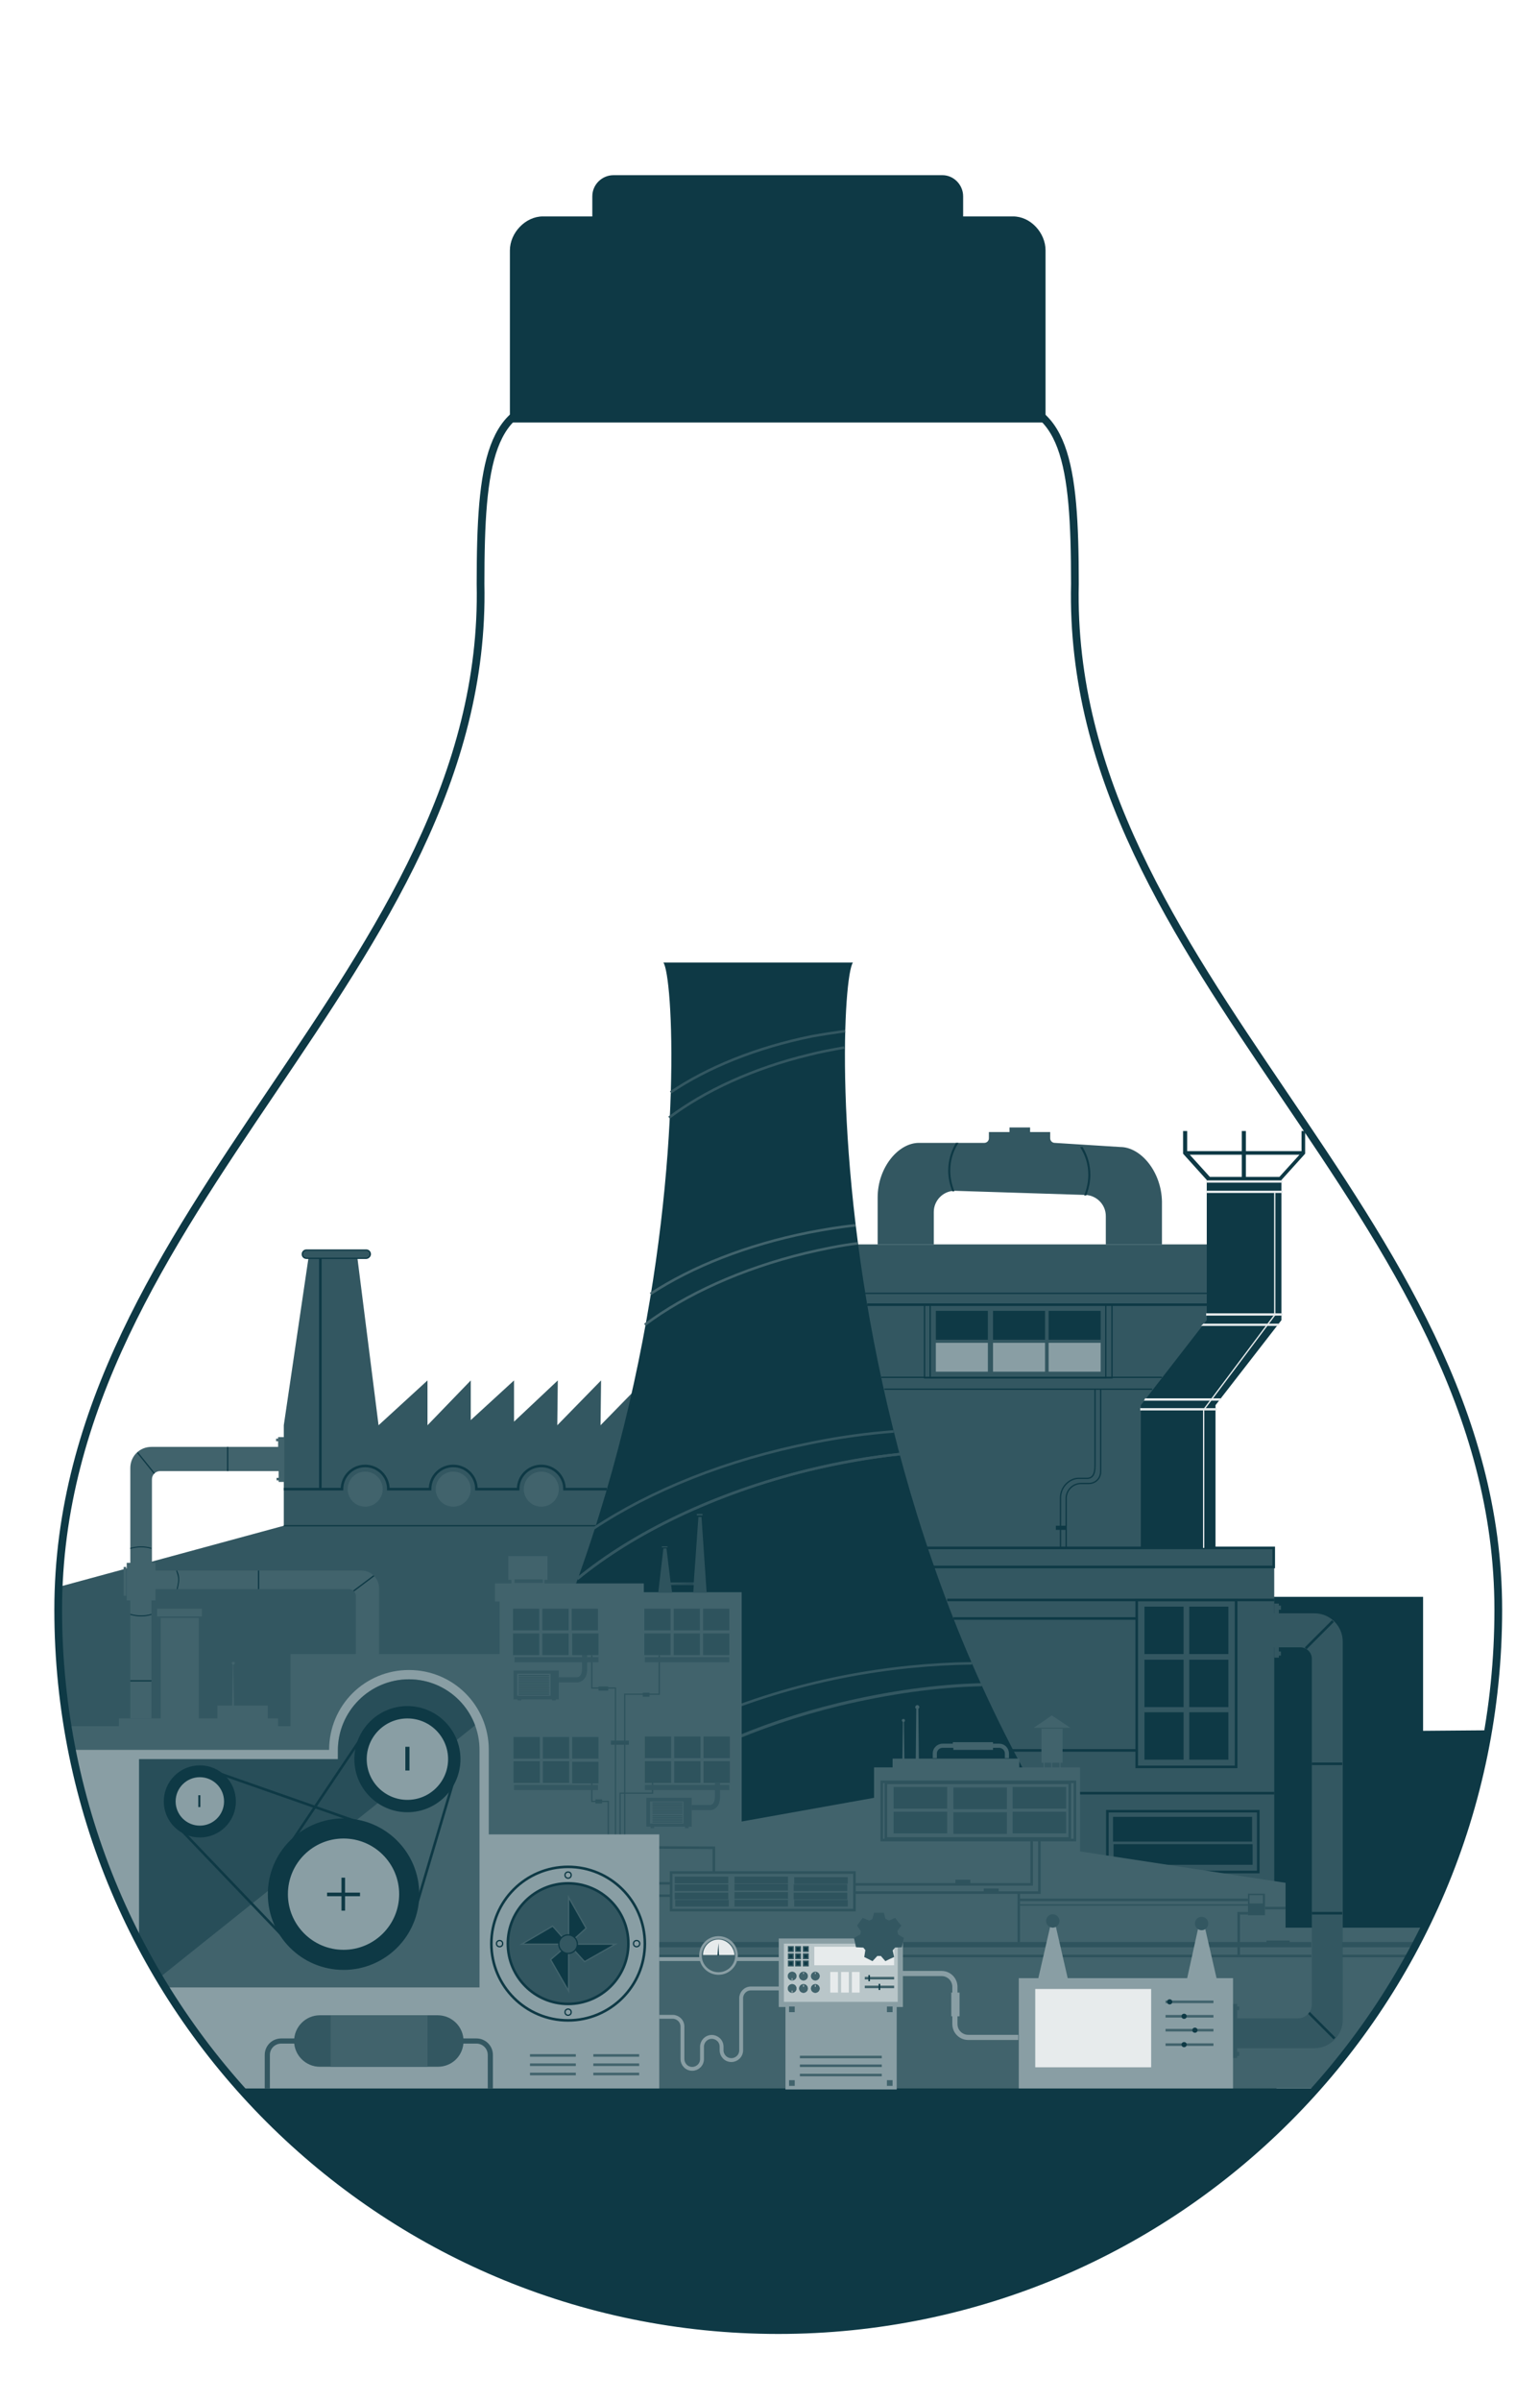 <?xml version="1.0" encoding="utf-8"?>
<!-- Generator: Adobe Illustrator 19.2.1, SVG Export Plug-In . SVG Version: 6.00 Build 0)  -->
<svg version="1.1" id="Layer_1" xmlns="http://www.w3.org/2000/svg" xmlns:xlink="http://www.w3.org/1999/xlink" x="0px" y="0px"
	 viewBox="0 0 299 466" style="enable-background:new 0 0 299 466;" xml:space="preserve">
<style type="text/css">
	.st0{fill:#0E3945;}
	.st1{fill:#335761;}
	.st2{fill:none;stroke:#0E3945;stroke-width:0.25;stroke-miterlimit:10;}
	.st3{fill:#899EA4;}
	.st4{fill:none;stroke:#0E3945;stroke-width:0.5;stroke-miterlimit:10;}
	.st5{fill:#335761;stroke:#0E3945;stroke-width:0.5;stroke-miterlimit:10;}
	.st6{fill:none;stroke:#E7EBEC;stroke-width:0.25;stroke-miterlimit:10;}
	.st7{fill:#41636C;}
	.st8{fill:#335761;stroke:#0E3945;stroke-width:0.25;stroke-miterlimit:10;}
	.st9{clip-path:url(#SVGID_2_);fill:none;stroke:#0E3945;stroke-width:0.25;stroke-miterlimit:10;}
	.st10{clip-path:url(#SVGID_4_);fill:none;stroke:#0E3945;stroke-width:0.25;stroke-miterlimit:10;}
	.st11{clip-path:url(#SVGID_6_);fill:none;stroke:#0E3945;stroke-width:0.25;stroke-miterlimit:10;}
	.st12{clip-path:url(#SVGID_8_);fill:none;stroke:#0E3945;stroke-width:0.25;stroke-miterlimit:10;}
	.st13{clip-path:url(#SVGID_10_);fill:none;stroke:#0E3945;stroke-width:0.25;stroke-miterlimit:10;}
	.st14{fill:none;stroke:#335761;stroke-width:0.5;stroke-miterlimit:10;}
	.st15{fill:none;stroke:#41636C;stroke-width:0.5;stroke-miterlimit:10;}
	.st16{fill:none;stroke:#335761;stroke-miterlimit:10;}
	.st17{clip-path:url(#SVGID_12_);}
	.st18{fill:#2E535D;}
	.st19{fill:none;stroke:#335761;stroke-width:0.25;stroke-miterlimit:10;}
	.st20{fill:none;stroke:#2E535D;stroke-width:0.5;stroke-miterlimit:10;}
	.st21{fill:none;stroke:#2E535D;stroke-miterlimit:10;}
	.st22{fill:none;stroke:#2E535D;stroke-width:0.25;stroke-miterlimit:10;}
	.st23{fill:none;stroke:#899EA4;stroke-width:0.75;stroke-miterlimit:10;}
	.st24{opacity:0.47;clip-path:url(#SVGID_14_);fill:#0E3945;enable-background:new    ;}
	.st25{fill:#B9C6C9;stroke:#899EA4;stroke-miterlimit:10;}
	.st26{fill:#41636C;stroke:#899EA4;stroke-width:0.5;stroke-miterlimit:10;}
	.st27{fill:#E7EBEC;}
	.st28{fill:none;stroke:#899EA4;stroke-miterlimit:10;}
	.st29{fill:#0E3945;stroke:#0E3945;stroke-miterlimit:10;}
	.st30{fill:#899EA4;stroke:#0E3945;stroke-miterlimit:10;}
	.st31{fill:#899EA4;stroke:#0E3945;stroke-width:0.25;stroke-miterlimit:10;}
	.st32{fill:#95A8AD;}
	.st33{fill:#0E3945;stroke:#335761;stroke-width:0.25;stroke-miterlimit:10;}
	.st34{fill:#41636C;stroke:#335761;stroke-width:0.1;stroke-miterlimit:10;}
	.st35{fill:none;stroke:#E7EBEC;stroke-width:0.1;stroke-miterlimit:10;}
	.st36{fill:#0E3945;stroke:#41636C;stroke-width:0.25;stroke-miterlimit:10;}
	.st37{fill:none;stroke:#0E3945;stroke-width:1.5;stroke-miterlimit:10;}
</style>
<g>
	<path id="ground" class="st0" d="M46.6,405.3c25.6,28.7,62.9,46.8,104.4,46.8s78.8-18.1,104.4-46.8H46.6z"/>
	<path class="st1" d="M217.5,222.6l-12.7-0.8c-0.5,0-0.9-0.4-0.9-0.9v-1.2H200v-0.9h-4v0.9h-4v1.2c0,0.5-0.4,0.9-0.9,0.9h-12.7
		c-4,0-8,4.8-8,10.6v9.1h10.9v-6.3c0-2.2,1.8-4.1,4.1-4.1l25.2,0.8c2.2,0,4.1,1.8,4.1,4.1v5.5h10.9v-8.3
		C225.5,227.4,221.5,222.6,217.5,222.6z"/>
	<rect x="164.5" y="241.5" class="st1" width="70.1" height="58.9"/>
	<rect x="180.6" y="253.2" class="st2" width="34.1" height="14.2"/>
	<g>
		<g>
			<rect x="181.7" y="254.4" class="st0" width="10.1" height="5.6"/>
			<rect x="192.8" y="254.4" class="st0" width="10.1" height="5.6"/>
			<rect x="203.6" y="254.4" class="st0" width="10.1" height="5.6"/>
		</g>
		<rect x="181.7" y="260.6" class="st3" width="10.1" height="5.6"/>
		<rect x="192.8" y="260.6" class="st3" width="10.1" height="5.6"/>
		<rect x="203.6" y="260.6" class="st3" width="10.1" height="5.6"/>
	</g>
	<rect x="179.5" y="253.2" class="st2" width="36.4" height="14.2"/>
	<line class="st4" x1="168.4" y1="253.2" x2="234.3" y2="253.2"/>
	<line class="st2" x1="168" y1="251" x2="234.3" y2="251"/>
	<line class="st2" x1="171.1" y1="267.3" x2="225.6" y2="267.3"/>
	<line class="st2" x1="171.7" y1="269.6" x2="223.7" y2="269.6"/>
	<path class="st2" d="M213.7,269.6v16c0,1.3-1,2.3-2.3,2.3h-1.5c-1.6,0-2.9,1.3-2.9,2.9v9.7"/>
	<path class="st2" d="M212.6,269.6V284c0,1.3,0,3-1.7,2.9h-1.5c-1.6,0-3.5,1.5-3.5,3.8v9.7"/>
	<rect x="205" y="296.1" class="st0" width="1.9" height="0.8"/>
	<path class="st0" d="M211.3,228c0,1.4-0.3,2.7-0.8,4h0.1c0.1,0,0.2,0,0.3,0c0.5-1.3,0.8-2.6,0.8-4c0-1.9-0.5-3.7-1.5-5.4h-0.5
		C210.8,224.3,211.3,226.1,211.3,228z"/>
	<path class="st0" d="M184.5,227.2c0-1.9,0.5-3.7,1.6-5.4h-0.5c-1,1.7-1.5,3.5-1.5,5.4c0,1.4,0.3,2.7,0.8,4c0.1,0,0.2,0,0.3,0h0.1
		C184.8,229.9,184.5,228.6,184.5,227.2z"/>
	<path class="st0" d="M276.3,335.9v-26h-41.7v64.3H265l0,0h11.3c5.9-11.9,10.2-24.8,12.4-38.4L276.3,335.9L276.3,335.9z"/>
	<rect x="180.7" y="302.1" class="st1" width="66.7" height="63.8"/>
	<rect x="178.8" y="300.4" class="st5" width="68.5" height="3.7"/>
	<rect x="222.2" y="311.8" class="st0" width="7.6" height="9.2"/>
	<rect x="216.1" y="352.6" class="st0" width="27" height="4.8"/>
	<rect x="216.2" y="357.9" class="st0" width="27" height="4"/>
	<rect x="230.9" y="311.8" class="st0" width="7.6" height="9.2"/>
	<rect x="222.2" y="322.1" class="st0" width="7.6" height="9.2"/>
	<rect x="230.9" y="322.1" class="st0" width="7.6" height="9.2"/>
	<rect x="222.2" y="332.3" class="st0" width="7.6" height="9.2"/>
	<rect x="230.9" y="332.3" class="st0" width="7.6" height="9.2"/>
	<g>
		<rect x="220.7" y="310.5" class="st4" width="19.3" height="32.4"/>
		<line class="st4" x1="220.7" y1="314.1" x2="185.1" y2="314.1"/>
		<line class="st4" x1="220.7" y1="339.7" x2="196.6" y2="339.7"/>
		<line class="st4" x1="247.4" y1="310.5" x2="183.9" y2="310.5"/>
	</g>
	<path class="st0" d="M253.5,219.5h-0.8v3.9h-10.8v-3.9h-0.8v3.9h-10.6v-3.9h-0.8v4.4l4.6,5.1v27.2l-12.8,16.5v27.8H236v-27.8
		l12.8-16.5V229l4.6-5.1v-4.4H253.5z M234.9,228.4l-3.9-4.3h10.1v4.3H234.9z M241.9,224.1h10.4l-3.9,4.3h-6.5V224.1z"/>
	<g>
		<rect x="234.3" y="231.2" class="st6" width="14.6" height="0.2"/>
		<rect x="234.3" y="229.2" class="st6" width="14.6" height="0.2"/>
	</g>
	<g>
		<polygon class="st6" points="248.3,257 233.7,257 233.5,257.2 248.1,257.2 		"/>
		<rect x="234.3" y="255" class="st6" width="14.6" height="0.2"/>
	</g>
	<g>
		<polygon class="st6" points="222.3,271.7 236.8,271.7 237,271.5 222.4,271.5 		"/>
		<rect x="221.5" y="273.4" class="st6" width="14.6" height="0.2"/>
	</g>
	<polyline class="st6" points="247.5,231.2 247.5,255.2 233.7,273.6 233.7,300.4 	"/>
	<rect x="215" y="351.5" class="st4" width="29.3" height="11.8"/>
	<path class="st1" d="M125.1,267.9l-8.5,8.7l0.1-8.7l-8.5,8.7l0.1-8.7l-8.5,8v-8l-8.4,7.7v-7.7l-8.4,8.7v-8.7l-9.5,8.7l-4.2-33.2H60
		l-4.9,33.2v19.5L11.3,308c-0.1,1.5-0.1,2.9-0.1,4.4c0,12.3,1.6,24.2,4.6,35.6h109.4L125.1,267.9L125.1,267.9z"/>
	<circle class="st7" cx="88" cy="289" r="3.4"/>
	<circle class="st7" cx="105.1" cy="289" r="3.4"/>
	<circle class="st7" cx="70.9" cy="289" r="3.4"/>
	<path class="st4" d="M55.1,289h11.3c0-2.5,2-4.5,4.5-4.5s4.5,2,4.5,4.5h8.1c0-2.5,2-4.5,4.5-4.5s4.5,2,4.5,4.5h8.1
		c0-2.5,2-4.5,4.5-4.5s4.5,2,4.5,4.5h8.2"/>
	<path class="st8" d="M71.1,244.2H59.5c-0.4,0-0.8-0.3-0.8-0.8l0,0c0-0.4,0.3-0.8,0.8-0.8h11.6c0.4,0,0.8,0.3,0.8,0.8l0,0
		C71.9,243.8,71.5,244.2,71.1,244.2z"/>
	<line class="st4" x1="62.2" y1="244.2" x2="62.2" y2="289"/>
	<line class="st2" x1="55.1" y1="296.1" x2="115.8" y2="296.1"/>
	<line class="st4" x1="194" y1="348" x2="247.4" y2="348"/>
	<g>
		<g>
			<path id="XMLID_4_" class="st7" d="M70.2,304.8H29.5v-17.7c0-0.9,0.7-1.6,1.6-1.6h23v1.3h-0.4v0.5h0.4v0.3h1.1v-2.1v-4.7v-1.9H54
				v0.3h-0.4v0.5H54v1.1H29.4c-2.3,0-4.1,1.8-4.1,4.1v0.6v48h4.1v-25.1h38.3c0.8,0,1.4,0.6,1.4,1.4v11.3h4.5v-12.8v-0.1
				C73.6,306.4,72.1,304.8,70.2,304.8z"/>
		</g>
		<g>
			<defs>
				<path id="SVGID_1_" d="M70.2,304.8H29.5v-17.7c0-0.9,0.7-1.6,1.6-1.6h23v1.3h-0.4v0.5h0.4v0.3h1.1v-2.1v-4.7v-1.9H54v0.3h-0.4
					v0.5H54v1.1H29.4c-2.3,0-4.1,1.8-4.1,4.1v0.6v48h4.1v-25.1h38.3c0.8,0,1.4,0.6,1.4,1.4v11.3h4.5v-12.8v-0.1
					C73.6,306.4,72.1,304.8,70.2,304.8z"/>
			</defs>
			<clipPath id="SVGID_2_">
				<use xlink:href="#SVGID_1_"  style="overflow:visible;"/>
			</clipPath>
			<line class="st9" x1="44.2" y1="280.8" x2="44.2" y2="285.6"/>
		</g>
		<g>
			<defs>
				<path id="SVGID_3_" d="M70.2,304.8H29.5v-17.7c0-0.9,0.7-1.6,1.6-1.6h23v1.3h-0.4v0.5h0.4v0.3h1.1v-2.1v-4.7v-1.9H54v0.3h-0.4
					v0.5H54v1.1H29.4c-2.3,0-4.1,1.8-4.1,4.1v0.6v48h4.1v-25.1h38.3c0.8,0,1.4,0.6,1.4,1.4v11.3h4.5v-12.8v-0.1
					C73.6,306.4,72.1,304.8,70.2,304.8z"/>
			</defs>
			<clipPath id="SVGID_4_">
				<use xlink:href="#SVGID_3_"  style="overflow:visible;"/>
			</clipPath>
			<line class="st10" x1="26.7" y1="281.9" x2="30" y2="286"/>
		</g>
		<g>
			<defs>
				<path id="SVGID_5_" d="M70.2,304.8H29.5v-17.7c0-0.9,0.7-1.6,1.6-1.6h23v1.3h-0.4v0.5h0.4v0.3h1.1v-2.1v-4.7v-1.9H54v0.3h-0.4
					v0.5H54v1.1H29.4c-2.3,0-4.1,1.8-4.1,4.1v0.6v48h4.1v-25.1h38.3c0.8,0,1.4,0.6,1.4,1.4v11.3h4.5v-12.8v-0.1
					C73.6,306.4,72.1,304.8,70.2,304.8z"/>
			</defs>
			<clipPath id="SVGID_6_">
				<use xlink:href="#SVGID_5_"  style="overflow:visible;"/>
			</clipPath>
			<line class="st11" x1="25.3" y1="326.2" x2="29.4" y2="326.2"/>
		</g>
		<g>
			<defs>
				<path id="SVGID_7_" d="M70.2,304.8H29.5v-17.7c0-0.9,0.7-1.6,1.6-1.6h23v1.3h-0.4v0.5h0.4v0.3h1.1v-2.1v-4.7v-1.9H54v0.3h-0.4
					v0.5H54v1.1H29.4c-2.3,0-4.1,1.8-4.1,4.1v0.6v48h4.1v-25.1h38.3c0.8,0,1.4,0.6,1.4,1.4v11.3h4.5v-12.8v-0.1
					C73.6,306.4,72.1,304.8,70.2,304.8z"/>
			</defs>
			<clipPath id="SVGID_8_">
				<use xlink:href="#SVGID_7_"  style="overflow:visible;"/>
			</clipPath>
			<line class="st12" x1="50.2" y1="304.8" x2="50.2" y2="308.4"/>
		</g>
		<g>
			<defs>
				<path id="SVGID_9_" d="M70.2,304.8H29.5v-17.7c0-0.9,0.7-1.6,1.6-1.6h23v1.3h-0.4v0.5h0.4v0.3h1.1v-2.1v-4.7v-1.9H54v0.3h-0.4
					v0.5H54v1.1H29.4c-2.3,0-4.1,1.8-4.1,4.1v0.6v48h4.1v-25.1h38.3c0.8,0,1.4,0.6,1.4,1.4v11.3h4.5v-12.8v-0.1
					C73.6,306.4,72.1,304.8,70.2,304.8z"/>
			</defs>
			<clipPath id="SVGID_10_">
				<use xlink:href="#SVGID_9_"  style="overflow:visible;"/>
			</clipPath>
			<line class="st13" x1="68.6" y1="308.8" x2="72.6" y2="305.8"/>
		</g>
	</g>
	<rect x="24.6" y="303.3" class="st7" width="5.6" height="7.3"/>
	<rect x="24" y="304.1" class="st7" width="0.5" height="5.6"/>
	<g>
		<path class="st0" d="M34.6,306.6c0,0.5-0.2,1.3-0.3,1.8h0.2c0.1-0.5,0.3-1.3,0.3-1.8c0-0.7-0.1-1.1-0.4-1.8h-0.2
			C34.4,305.5,34.6,305.9,34.6,306.6z"/>
		<path class="st0" d="M25.3,300.6c0.7-0.2,1.4-0.3,2.1-0.3s1.4,0.1,2,0.3v-0.2c-0.6-0.2-1.3-0.3-2-0.3s-1.4,0.1-2.1,0.3V300.6z"/>
		<path class="st0" d="M29.4,313.4v-0.2c-0.6,0.2-1.3,0.3-2,0.3s-1.4-0.1-2.1-0.3v0.2c0.7,0.2,1.4,0.3,2.1,0.3
			C28.1,313.7,28.8,313.6,29.4,313.4z"/>
	</g>
	<path class="st0" d="M165.6,186.8c-10.1,0-16.1,0-18.4,0c0,0,2.2,0,0,0c-2.4,0-8.4,0-18.4,0c3.6,5,8.6,139.8-82.4,218.6
		c65.9,0,92.4,0,99.7,0c1.6,0,2.2,0,2.2,0c7.3,0,33.8,0,99.7,0C157,326.6,162,191.8,165.6,186.8z"/>
	<path class="st14" d="M129.9,216.9c6.9-5.2,16.4-9.6,27.2-12.2c2.3-0.6,4.6-1,6.8-1.4"/>
	<path class="st14" d="M164.1,200.1c-2.1,0.3-4.2,0.6-6.4,1c-10.9,2.2-20.4,6.1-27.5,10.9"/>
	<path class="st15" d="M125.2,257.1c7.9-5.9,18.8-10.9,31.2-13.9c3.4-0.8,6.8-1.5,10.1-1.9"/>
	<path class="st15" d="M166.1,237.8c-3,0.3-6,0.8-9.1,1.4c-12,2.4-22.6,6.6-30.7,11.9"/>
	<g>
		<path class="st14" d="M174.7,282.2c-5.7,0.6-11.7,1.7-17.7,3.1c-18.3,4.5-34.1,12.2-44.9,21.1"/>
		<path class="st14" d="M173.5,277.8c-5.1,0.4-10.4,1.1-15.8,2.2c-16.7,3.3-31.4,9.3-42.4,16.6"/>
		<path class="st14" d="M112.1,306.4c10.9-8.9,26.6-16.6,44.9-21.1c6-1.5,11.9-2.5,17.7-3.1"/>
	</g>
	<g>
		<path class="st14" d="M188.7,322.8c-7.9,0.1-16.3,0.9-25,2.6c-38.2,7.6-66.1,29.3-62.2,48.6l1.3-0.3c3.3-17,27.7-35.1,60.2-43
			c9.6-2.3,18.9-3.6,27.6-3.8"/>
		<path class="st14" d="M190.6,327c-8.7,0.2-18,1.5-27.6,3.8c-32.5,7.9-56.9,26-60.2,43"/>
	</g>
	<g>
		<path class="st7" d="M249.6,374.1v-8.7l-39.9-6.1V343h-11.8v-1.7h-19.5l-0.1-9.7c0.1,0,0.2-0.2,0.2-0.3c0-0.2-0.2-0.4-0.4-0.4
			s-0.4,0.2-0.4,0.4c0,0.2,0.1,0.3,0.2,0.3l-0.1,9.7h-2.2l-0.1-7.1c0.1,0,0.2-0.2,0.2-0.3c0-0.2-0.1-0.3-0.3-0.3s-0.3,0.1-0.3,0.3
			c0,0.1,0.1,0.2,0.2,0.3l-0.1,7.1h-1.9v1.7h-3.6v5.9l-25.7,4.6V321v-12h-19v-1.7h-19.3v-0.7h0.6V302h-7.6v4.6h0.6v0.7h-3.2v3.5H97
			V321H56.4v14H54v-1.5h-2V331h-9.8v2.5h-3.6V314h-7.4v19.5h-8.1v1.5h-10c4.4,26.7,16.3,50.9,33.6,70.3h10h40.6h3.1h39.4h4.4h25.7
			h9.7h23h7.2H248h7c8.5-9.4,15.7-19.7,21.3-31.2L249.6,374.1L249.6,374.1z M105.4,307.2h-5.5v-0.7h5.5V307.2z"/>
		<path class="st7" d="M181.9,340.3c0-0.6,0.5-1.1,1.1-1.1h2.1v0.4h7.7v-0.4h1.2c0.6,0,1.1,0.5,1.1,1.1v0.9h0.8v-0.9
			c0-1-0.8-1.9-1.9-1.9h-1.2v-0.3H185v0.3h-2c-1,0-1.9,0.8-1.9,1.9v0.9h0.8L181.9,340.3L181.9,340.3z"/>
	</g>
	<g>
		<polygon class="st1" points="99.7,324.2 99.7,329.8 100.5,329.8 100.5,330 101.2,330 101.2,329.8 107.2,329.8 107.2,330 
			107.9,330 107.9,329.8 108.5,329.8 108.5,324.2 		"/>
		<rect x="100.4" y="324.8" class="st7" width="6.5" height="4.3"/>
		<path class="st16" d="M108.5,326h3.6c0,0,1.4,0,1.4-2.1s0-2.8,0-2.8"/>
	</g>
	<g>
		<g>
			<path id="XMLID_3_" class="st1" d="M247.2,313.1v6.6h5.3c1.2,0,2.2,1,2.2,2.2V389c0,1.5-1.2,2.7-2.7,2.7h-12.5v5.8h15.7
				c3,0,5.5-2.5,5.5-5.5v-73.4c0-3-2.4-5.5-5.5-5.5L247.2,313.1z"/>
		</g>
		<g>
			<defs>
				<path id="SVGID_11_" d="M247.2,313.1v6.6h5.3c1.2,0,2.2,1,2.2,2.2V389c0,1.5-1.2,2.7-2.7,2.7h-12.5v5.8h15.7
					c3,0,5.5-2.5,5.5-5.5v-73.4c0-3-2.4-5.5-5.5-5.5L247.2,313.1z"/>
			</defs>
			<clipPath id="SVGID_12_">
				<use xlink:href="#SVGID_11_"  style="overflow:visible;"/>
			</clipPath>
			<g class="st17">
				<line class="st4" x1="253.5" y1="319.9" x2="258.8" y2="314.6"/>
				<line class="st4" x1="254.1" y1="390.6" x2="259.1" y2="395.6"/>
				<line class="st4" x1="254.6" y1="371.3" x2="260.6" y2="371.3"/>
				<line class="st4" x1="254.6" y1="342.3" x2="260.6" y2="342.3"/>
			</g>
		</g>
	</g>
	<polygon class="st1" points="248.7,312.4 248.7,311.6 248.3,311.6 248.3,311.2 247.4,311.2 247.4,321.7 248.3,321.7 248.3,321.3 
		248.7,321.3 248.7,320.5 248.3,320.5 248.3,312.4 	"/>
	<polygon class="st1" points="240.6,390.1 240.6,389.4 240.2,389.4 240.2,388.9 239.3,388.9 239.3,399.4 240.2,399.4 240.2,399 
		240.6,399 240.6,398.2 240.2,398.2 240.2,390.1 	"/>
	<rect x="30.5" y="312.2" class="st7" width="8.7" height="1.5"/>
	<g>
		<rect x="125.1" y="317" class="st18" width="5.1" height="4.2"/>
		<rect x="125.1" y="312.2" class="st18" width="5.1" height="4.2"/>
		<rect x="130.8" y="317" class="st18" width="5.1" height="4.2"/>
		<rect x="130.8" y="312.2" class="st18" width="5.1" height="4.2"/>
		<rect x="136.5" y="317" class="st18" width="5.1" height="4.2"/>
		<rect x="136.5" y="312.2" class="st18" width="5.1" height="4.2"/>
	</g>
	<g>
		<rect x="173.5" y="351.6" class="st18" width="10.4" height="4.2"/>
		<rect x="173.5" y="346.8" class="st18" width="10.4" height="4.2"/>
		<rect x="185.1" y="351.7" class="st18" width="10.4" height="4.2"/>
		<rect x="185.1" y="346.9" class="st18" width="10.4" height="4.2"/>
		<rect x="196.6" y="351.6" class="st18" width="10.4" height="4.2"/>
		<rect x="196.6" y="346.8" class="st18" width="10.4" height="4.2"/>
	</g>
	<g>
		<rect x="131.1" y="368.7" class="st18" width="10.4" height="1.3"/>
		<rect x="131" y="367.3" class="st18" width="10.4" height="1.3"/>
		<rect x="142.6" y="368.7" class="st18" width="10.4" height="1.3"/>
		<rect x="142.6" y="367.2" class="st18" width="10.4" height="1.3"/>
		<rect x="154.2" y="368.7" class="st18" width="10.4" height="1.3"/>
		<rect x="154.1" y="367.3" class="st18" width="10.4" height="1.3"/>
	</g>
	<g>
		<rect x="131" y="365.7" class="st18" width="10.4" height="1.3"/>
		<rect x="131" y="364.2" class="st18" width="10.4" height="1.3"/>
		<rect x="142.6" y="365.6" class="st18" width="10.4" height="1.3"/>
		<rect x="142.6" y="364.2" class="st18" width="10.4" height="1.3"/>
		<rect x="154.1" y="365.7" class="st18" width="10.4" height="1.3"/>
		<rect x="154.2" y="364.3" class="st18" width="10.4" height="1.3"/>
	</g>
	<g>
		<rect x="125.2" y="341.8" class="st18" width="5.1" height="4.2"/>
		<rect x="125.2" y="337" class="st18" width="5.1" height="4.2"/>
		<rect x="130.9" y="341.8" class="st18" width="5.1" height="4.2"/>
		<rect x="130.9" y="337" class="st18" width="5.1" height="4.2"/>
		<rect x="136.6" y="341.8" class="st18" width="5.1" height="4.2"/>
		<rect x="136.6" y="337" class="st18" width="5.1" height="4.2"/>
	</g>
	<g>
		<rect x="99.6" y="317" class="st18" width="5.1" height="4.2"/>
		<rect x="99.6" y="312.2" class="st18" width="5.1" height="4.2"/>
		<rect x="105.3" y="317" class="st18" width="5.1" height="4.2"/>
		<rect x="105.3" y="312.2" class="st18" width="5.1" height="4.2"/>
		<rect x="111.1" y="317" class="st18" width="5.1" height="4.2"/>
		<rect x="111" y="312.2" class="st18" width="5.1" height="4.2"/>
	</g>
	<g>
		<rect x="99.7" y="341.8" class="st18" width="5.1" height="4.2"/>
		<rect x="99.7" y="337.1" class="st18" width="5.1" height="4.2"/>
		<rect x="105.4" y="341.8" class="st18" width="5.1" height="4.2"/>
		<rect x="105.4" y="337.1" class="st18" width="5.1" height="4.2"/>
		<rect x="111.1" y="341.9" class="st18" width="5.1" height="4.2"/>
		<rect x="111.1" y="337.1" class="st18" width="5.1" height="4.2"/>
	</g>
	<rect x="128.5" y="300.1" class="st18" width="1.1" height="0.2"/>
	<rect x="135.3" y="293.8" class="st18" width="1.1" height="0.3"/>
	<path class="st18" d="M137.2,309.1l-1-14.7h-0.6l-0.9,12.7h-4.5l-0.8-6.6h-0.6l-1,8.6h2.7l-0.2-1.5h4.4l-0.1,1.5H137.2z
		 M130.2,307.4L130.2,307.4l4.4-0.1v0.1H130.2z"/>
	<g>
		<polygon class="st1" points="125.5,348.9 125.5,354.5 126.3,354.5 126.3,354.8 127,354.8 127,354.5 133,354.5 133,354.8 
			133.7,354.8 133.7,354.5 134.3,354.5 134.3,348.9 		"/>
		<rect x="126.2" y="349.6" class="st7" width="6.5" height="4.3"/>
		<path class="st16" d="M134.3,350.8h3.6c0,0,1.4,0,1.4-2.1s0-2.8,0-2.8"/>
	</g>
	<g>
		<line class="st19" x1="100.7" y1="325.2" x2="106.6" y2="325.2"/>
		<line class="st19" x1="100.7" y1="325.6" x2="106.6" y2="325.6"/>
		<line class="st19" x1="100.7" y1="326" x2="106.6" y2="326"/>
		<line class="st19" x1="100.7" y1="326.4" x2="106.6" y2="326.4"/>
		<line class="st19" x1="100.7" y1="326.8" x2="106.6" y2="326.8"/>
		<line class="st19" x1="100.7" y1="327.2" x2="106.6" y2="327.2"/>
		<line class="st19" x1="100.7" y1="327.6" x2="106.6" y2="327.6"/>
		<line class="st19" x1="100.7" y1="328" x2="106.6" y2="328"/>
		<line class="st19" x1="100.7" y1="328.4" x2="106.6" y2="328.4"/>
		<line class="st19" x1="100.7" y1="328.8" x2="106.6" y2="328.8"/>
	</g>
	<g>
		<line class="st19" x1="126.7" y1="349.9" x2="132.5" y2="349.9"/>
		<line class="st19" x1="126.7" y1="350.3" x2="132.5" y2="350.3"/>
		<line class="st19" x1="126.7" y1="350.7" x2="132.5" y2="350.7"/>
		<line class="st19" x1="126.7" y1="351.1" x2="132.5" y2="351.1"/>
		<line class="st19" x1="126.7" y1="351.5" x2="132.5" y2="351.5"/>
		<line class="st19" x1="126.7" y1="351.9" x2="132.5" y2="351.9"/>
		<line class="st19" x1="126.7" y1="352.4" x2="132.5" y2="352.4"/>
		<line class="st19" x1="126.7" y1="352.8" x2="132.5" y2="352.8"/>
		<line class="st19" x1="126.7" y1="353.2" x2="132.5" y2="353.2"/>
		<line class="st19" x1="126.7" y1="353.6" x2="132.5" y2="353.6"/>
	</g>
	<path class="st7" d="M45.6,322.8c0-0.2-0.1-0.3-0.3-0.3c-0.2,0-0.3,0.1-0.3,0.3c0,0.1,0.1,0.2,0.2,0.3L45,334.7h0.5l-0.2-11.6
		C45.5,323,45.6,322.9,45.6,322.8z"/>
	<rect x="172" y="346" class="st20" width="35.7" height="10.8"/>
	<polygon class="st7" points="204.2,332.9 206,334.1 207.8,335.3 204.2,335.3 200.7,335.3 202.5,334.1 	"/>
	<polygon class="st7" points="202.2,335.5 202.2,342.1 202.6,342.1 202.6,343.8 202.8,343.8 202.8,342.1 204.1,342.1 204.1,343.8 
		204.3,343.8 204.3,342.1 205.7,342.1 205.7,343.8 205.9,343.8 205.9,342.1 206.3,342.1 206.3,335.5 	"/>
	<rect x="130.3" y="363.4" class="st20" width="35.6" height="7.3"/>
	<rect x="171.2" y="345.8" class="st20" width="37.5" height="11.3"/>
	<polyline class="st20" points="200.3,356.8 200.3,365.7 165.8,365.7 	"/>
	<polyline class="st20" points="201.8,356.8 201.8,367.3 165.8,367.3 	"/>
	<rect x="185.5" y="364.8" class="st18" width="2.9" height="0.9"/>
	<rect x="191" y="366.5" class="st18" width="2.9" height="0.9"/>
	<line class="st20" x1="130.3" y1="365.5" x2="126.7" y2="365.5"/>
	<line class="st20" x1="130.3" y1="367.9" x2="125.5" y2="367.9"/>
	<line class="st20" x1="124.2" y1="379.6" x2="254.6" y2="379.6"/>
	<line class="st21" x1="124.2" y1="377.4" x2="254.6" y2="377.4"/>
	<line class="st20" x1="260.6" y1="379.6" x2="273.5" y2="379.6"/>
	<line class="st21" x1="260.6" y1="377.4" x2="274.4" y2="377.4"/>
	<rect x="242.3" y="367.5" class="st18" width="3.3" height="4.2"/>
	<rect x="242.6" y="367.8" class="st7" width="2.6" height="1.6"/>
	<line class="st20" x1="197.8" y1="367.3" x2="197.8" y2="377.4"/>
	<line class="st20" x1="197.8" y1="368.7" x2="242.3" y2="368.7"/>
	<line class="st20" x1="245.6" y1="370.3" x2="249.6" y2="370.3"/>
	<polyline class="st20" points="240.5,379.6 240.5,371.3 242.3,371.3 	"/>
	<line class="st22" x1="242.3" y1="369.7" x2="197.8" y2="369.7"/>
	<polyline class="st20" points="120.9,358.5 138.6,358.6 138.6,363.4 	"/>
	<g>
		<polyline class="st22" points="114.9,321.2 114.9,327.6 119.5,327.6 119.5,357.5 		"/>
		<polyline class="st22" points="128,321.2 128,328.8 121.3,328.8 121.3,356.8 		"/>
		<polyline class="st22" points="114.9,346 114.9,349.6 118.1,349.6 118.1,356.2 		"/>
		<polyline class="st22" points="126.7,346 126.7,348 120.4,348 120.4,356.1 		"/>
	</g>
	<line class="st16" x1="99.9" y1="322.1" x2="116.2" y2="322.1"/>
	<line class="st16" x1="125.2" y1="322.1" x2="141.6" y2="322.1"/>
	<line class="st16" x1="125.2" y1="346.9" x2="141.6" y2="346.9"/>
	<line class="st16" x1="99.8" y1="346.9" x2="116.1" y2="346.9"/>
	<rect x="115.6" y="349.2" class="st18" width="1.3" height="0.8"/>
	<rect x="124.8" y="328.5" class="st18" width="1.3" height="0.8"/>
	<rect x="116.2" y="327.3" class="st18" width="1.9" height="0.8"/>
	<rect x="118.6" y="337.8" class="st18" width="3.5" height="0.8"/>
	<rect x="245.9" y="376.6" class="st18" width="4.5" height="0.7"/>
	<path class="st7" d="M79.4,325.9c-7.6,0-13.8,6.2-13.8,13.8v1.7H27V377c1.5,3,3.2,5.8,4.9,8.7h61.2v-45.9
		C93.2,332.1,87,325.9,79.4,325.9z"/>
	<line class="st23" x1="128" y1="380.2" x2="151.7" y2="380.2"/>
	<path class="st23" d="M128,391.4h2.6l0,0c1,0,1.9,0.8,1.9,1.9v6.3v-6.3v6.3c0,1,0.8,1.9,1.9,1.9l0,0c1,0,1.9-0.8,1.9-1.9v-2.4
		c0-1,0.8-1.9,1.9-1.9l0,0c1,0,1.9,0.8,1.9,1.9v0.7c0,1,0.8,1.9,1.9,1.9l0,0c1,0,1.9-0.8,1.9-1.9v-8.6v-0.2v-1.3
		c0-1,0.8-1.9,1.9-1.9l0,0h6.4"/>
	<path class="st3" d="M46.6,405.3h48.2H128V356H94.9v-16.4c0-8.6-6.9-15.5-15.5-15.5s-15.5,6.9-15.5,15.5H13.8l0,0
		C18.8,364.5,30.4,387,46.6,405.3z"/>
	<g>
		<g>
			<path id="XMLID_2_" class="st7" d="M79.4,325.9c-7.6,0-13.8,6.2-13.8,13.8v1.7H27V377c1.5,3,3.2,5.8,4.9,8.7h61.2v-45.9
				C93.2,332.1,87,325.9,79.4,325.9z"/>
		</g>
		<g>
			<defs>
				<path id="SVGID_13_" d="M79.4,325.9c-7.6,0-13.8,6.2-13.8,13.8v1.7H27V377c1.5,3,3.2,5.8,4.9,8.7h61.2v-45.9
					C93.2,332.1,87,325.9,79.4,325.9z"/>
			</defs>
			<clipPath id="SVGID_14_">
				<use xlink:href="#SVGID_13_"  style="overflow:visible;"/>
			</clipPath>
			<polygon class="st24" points="22.2,322.7 22.2,390.8 105.8,324 			"/>
		</g>
	</g>
	<rect x="152.5" y="377.4" class="st3" width="21.6" height="28.1"/>
	<rect x="151.7" y="376.7" class="st25" width="23.1" height="12.3"/>
	<circle class="st26" cx="139.5" cy="379.5" r="3.5"/>
	<path class="st27" d="M139.5,376.4c-1.7,0-3,1.4-3,3h6.1C142.5,377.8,141.1,376.4,139.5,376.4z"/>
	<path class="st2" d="M128.7,393.2"/>
	<polygon class="st3" points="236.2,383.9 233.9,373.9 232.7,373.9 230.5,383.9 207.3,383.9 205,373.9 203.9,373.9 201.6,383.9 
		197.8,383.9 197.8,405.3 239.4,405.3 239.4,383.9 	"/>
	<rect x="201" y="386" class="st27" width="22.5" height="15.2"/>
	<line class="st15" x1="226.3" y1="388.5" x2="235.6" y2="388.5"/>
	<line class="st15" x1="167.9" y1="383.9" x2="173.6" y2="383.9"/>
	<line class="st15" x1="167.9" y1="385.6" x2="173.6" y2="385.6"/>
	<line class="st15" x1="226.3" y1="391.3" x2="235.6" y2="391.3"/>
	<line class="st15" x1="226.3" y1="394" x2="235.6" y2="394"/>
	<line class="st15" x1="226.3" y1="396.8" x2="235.6" y2="396.8"/>
	<circle class="st1" cx="204.4" cy="372.8" r="1.3"/>
	<circle class="st1" cx="233.3" cy="373.3" r="1.3"/>
	<path class="st28" d="M174.8,383h8c1.5,0,2.6,1.2,2.6,2.6v7.2c0,1.5,1.2,2.6,2.6,2.6h9.7"/>
	<circle class="st29" cx="66.7" cy="367.6" r="14.2"/>
	<circle class="st30" cx="66.7" cy="367.6" r="11.3"/>
	<circle class="st29" cx="79.1" cy="341.4" r="9.8"/>
	<circle class="st3" cx="79.1" cy="341.4" r="7.9"/>
	<circle class="st29" cx="38.8" cy="349.6" r="6.5"/>
	<circle class="st30" cx="38.8" cy="349.6" r="5.2"/>
	<g>
		<line class="st4" x1="56.2" y1="377.1" x2="33.9" y2="353.8"/>
		<line class="st4" x1="42.1" y1="344" x2="71.2" y2="354.2"/>
		<line class="st4" x1="70.2" y1="337.2" x2="55.9" y2="358.5"/>
		<line class="st4" x1="88.8" y1="343.1" x2="80.3" y2="371.7"/>
	</g>
	<circle class="st4" cx="110.3" cy="377.2" r="14.9"/>
	<circle class="st5" cx="110.3" cy="377.2" r="11.7"/>
	<g>
		<circle class="st31" cx="110.3" cy="363.9" r="0.6"/>
		<circle class="st31" cx="97" cy="377.2" r="0.6"/>
		<circle class="st31" cx="110.3" cy="390.5" r="0.6"/>
		<circle class="st31" cx="123.6" cy="377.2" r="0.6"/>
	</g>
	<path class="st32" d="M85,401.1H62.1c-2.7,0-5-2.2-5-5l0,0c0-2.7,2.2-5,5-5H85c2.7,0,5,2.2,5,5l0,0C90,398.9,87.8,401.1,85,401.1z"
		/>
	<path class="st16" d="M51.9,405.3v-6.5c0-1.5,1.2-2.7,2.7-2.7h37.9c1.5,0,2.7,1.2,2.7,2.7v6.5"/>
	<path class="st1" d="M85,401.1H62.1c-2.7,0-5-2.2-5-5l0,0c0-2.7,2.2-5,5-5H85c2.7,0,5,2.2,5,5l0,0C90,398.9,87.8,401.1,85,401.1z"
		/>
	<rect x="64.2" y="391.1" class="st7" width="18.8" height="10"/>
	
		<rect x="109.7" y="376.6" transform="matrix(0.707 -0.707 0.707 0.707 -234.47 188.545)" class="st0" width="1.4" height="1.4"/>
	<g>
		<line class="st15" x1="155.3" y1="399.2" x2="171.2" y2="399.2"/>
		<line class="st15" x1="155.3" y1="400.9" x2="171.2" y2="400.9"/>
		<line class="st15" x1="155.3" y1="402.7" x2="171.2" y2="402.7"/>
	</g>
	<g>
		<line class="st15" x1="115.2" y1="398.9" x2="124.1" y2="398.9"/>
		<line class="st15" x1="115.2" y1="400.7" x2="124.1" y2="400.7"/>
		<line class="st15" x1="115.2" y1="402.5" x2="124.1" y2="402.5"/>
	</g>
	<g>
		<line class="st15" x1="102.9" y1="398.9" x2="111.8" y2="398.9"/>
		<line class="st15" x1="102.9" y1="400.7" x2="111.8" y2="400.7"/>
		<line class="st15" x1="102.9" y1="402.5" x2="111.8" y2="402.5"/>
	</g>
	<rect x="169.7" y="375.1" class="st3" width="2" height="1.3"/>
	<rect x="153.1" y="377.8" class="st33" width="0.9" height="0.9"/>
	<rect x="153.1" y="379.2" class="st33" width="0.9" height="0.9"/>
	<rect x="153.1" y="380.6" class="st33" width="0.9" height="0.9"/>
	<rect x="154.5" y="377.8" class="st33" width="0.9" height="0.9"/>
	<rect x="154.5" y="379.2" class="st33" width="0.9" height="0.9"/>
	<rect x="154.5" y="380.6" class="st33" width="0.9" height="0.9"/>
	<rect x="156" y="377.8" class="st33" width="0.9" height="0.9"/>
	<rect x="156" y="379.2" class="st33" width="0.9" height="0.9"/>
	<rect x="156" y="380.6" class="st33" width="0.9" height="0.9"/>
	<rect x="158.1" y="377.8" class="st27" width="15.5" height="3.6"/>
	<rect x="161.2" y="382.7" class="st27" width="1.5" height="4"/>
	<rect x="163.3" y="382.7" class="st27" width="1.5" height="4"/>
	<rect x="165.4" y="382.7" class="st27" width="1.5" height="4"/>
	<circle class="st34" cx="153.8" cy="383.5" r="0.8"/>
	<circle class="st34" cx="156" cy="383.5" r="0.8"/>
	<circle class="st34" cx="158.3" cy="383.5" r="0.8"/>
	<line class="st35" x1="153.8" y1="384.3" x2="153.8" y2="383.9"/>
	<line class="st35" x1="156" y1="383.1" x2="156" y2="382.8"/>
	<line class="st35" x1="158.3" y1="383.1" x2="158.3" y2="382.8"/>
	<circle class="st34" cx="153.8" cy="385.9" r="0.8"/>
	<circle class="st34" cx="156" cy="385.9" r="0.8"/>
	<circle class="st34" cx="158.3" cy="385.9" r="0.8"/>
	<line class="st35" x1="153.8" y1="386.7" x2="153.8" y2="386.3"/>
	<line class="st35" x1="156" y1="385.6" x2="156" y2="385.2"/>
	<line class="st35" x1="158.3" y1="385.6" x2="158.3" y2="385.2"/>
	<rect x="153.2" y="403.7" class="st7" width="1.1" height="1.1"/>
	<rect x="172.2" y="403.7" class="st7" width="1.1" height="1.1"/>
	<rect x="153.2" y="389.4" class="st7" width="1.1" height="1.1"/>
	<rect x="172.2" y="389.4" class="st7" width="1.1" height="1.1"/>
	<rect x="184.7" y="386.7" class="st3" width="1.6" height="4.6"/>
	<g>
		<polygon class="st1" points="171.6,371.2 170.7,371.2 170.7,371.2 169.7,371.2 169.2,373.1 172.1,373.1 		"/>
		<polygon class="st1" points="165.8,376.1 166,377 166,377 166.2,377.9 168.2,378 167.6,375.1 		"/>
		<polygon class="st1" points="167.8,379.8 168.6,380.2 168.6,380.2 169.4,380.6 170.8,379.1 168.1,377.9 		"/>
		<polygon class="st1" points="171.9,380.6 172.7,380.2 172.7,380.2 173.6,379.8 173.2,377.9 170.6,379.1 		"/>
		<polygon class="st1" points="175.1,377.9 175.3,377 175.3,377 175.5,376.1 173.8,375.1 173.1,378 		"/>
		<polygon class="st1" points="175,373.7 174.4,373 174.4,373 173.8,372.2 172,373 173.8,375.3 		"/>
		<polygon class="st1" points="167.5,372.2 166.9,373 166.9,373 166.4,373.7 167.5,375.3 169.4,373 		"/>
		<ellipse class="st1" cx="170.7" cy="375.9" rx="3.7" ry="3.7"/>
	</g>
	<rect x="168.6" y="383.3" class="st0" width="0.3" height="1.2"/>
	<rect x="170.6" y="385" class="st0" width="0.3" height="1.2"/>
	<g>
		<polyline class="st0" points="139.5,377.1 139.6,379.5 139.3,379.5 		"/>
	</g>
	<circle class="st0" cx="227.1" cy="388.5" r="0.5"/>
	<circle class="st0" cx="229.9" cy="391.3" r="0.5"/>
	<circle class="st0" cx="232" cy="394" r="0.5"/>
	<circle class="st0" cx="229.9" cy="396.8" r="0.5"/>
	<rect x="63.5" y="367.3" class="st0" width="6.4" height="0.7"/>
	<rect x="66.3" y="364.4" class="st0" width="0.7" height="6.4"/>
	<rect x="38.5" y="348.4" class="st0" width="0.4" height="2.3"/>
	<rect x="78.7" y="339" class="st0" width="0.8" height="4.6"/>
	<g>
		<polygon class="st36" points="110.4,377.3 110.4,368.2 113.8,374.2 		"/>
		<polygon class="st36" points="110.4,377.3 101.3,377.3 107.3,373.8 		"/>
		<polygon class="st36" points="110.4,377.3 110.4,386.4 106.9,380.3 		"/>
		<polygon class="st36" points="110.4,377.3 119.5,377.3 113.5,380.7 		"/>
		<circle class="st8" cx="110.3" cy="377.3" r="1.8"/>
	</g>
	<path class="st37" d="M208.7,113.3c0-23.6-1.9-35.5-15.8-35.5c-13.5,0-23.7-0.2-41.9,0c-18.2-0.2-28.4,0-41.9,0
		c-14,0-15.8,11.9-15.8,35.5c1.6,74.8-82,121.1-82,199.1c0,77.2,62.6,139.8,139.8,139.8s139.8-62.6,139.8-139.8
		S207,188.9,208.7,113.3z"/>
	<path class="st0" d="M196.7,42H187v-3.9c0-2.2-1.8-4.1-4-4.1h-63.9c-2.2,0-4.1,1.8-4.1,4.1V42h-9.6c-3.4,0-6.4,3.2-6.4,6.6V82h104
		V48.6C203,45.2,200.1,42,196.7,42z"/>
</g>
</svg>
